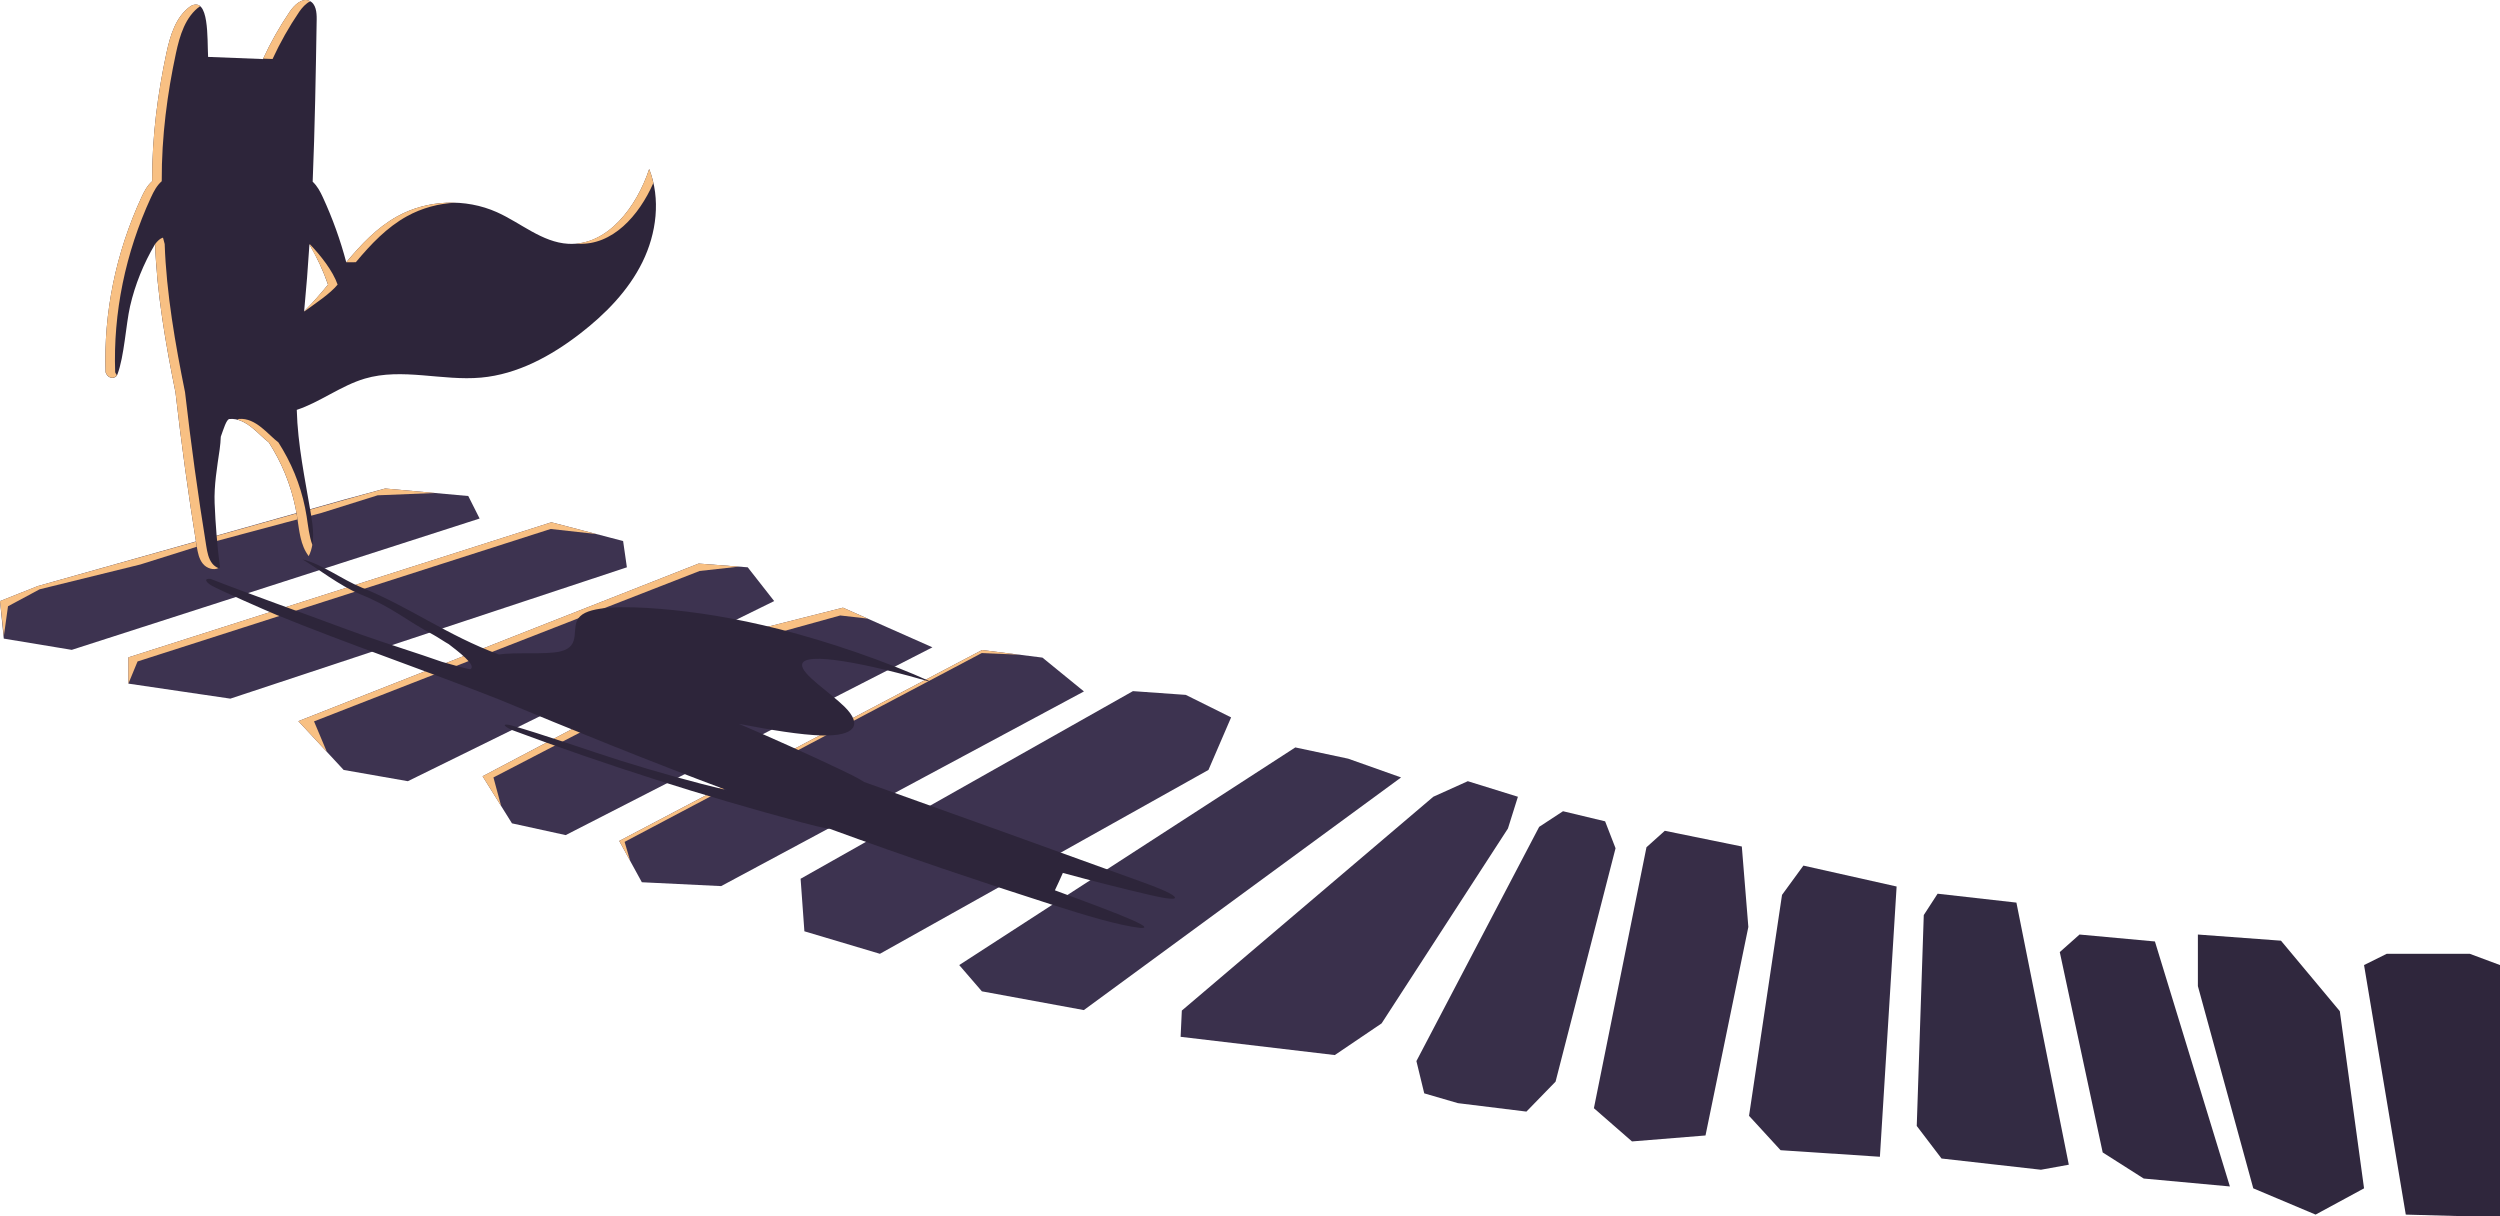 <svg xmlns="http://www.w3.org/2000/svg" width="522" height="254" viewBox="0 0 522 254"><title>Group 3</title><g fill="none" fill-rule="evenodd"><path fill="#2F263C" d="M498.344 199.155h17.348l6.308 2.35V254h-5.52l-14.152-.392-8.715-52.103"/><path fill="#30283E" d="M458.918 195.13l17.348 1.285 12.287 14.72 5.06 36.99-10.12 5.483-13.01-5.484-11.565-42.226"/><path fill="#322941" d="M434.202 195.13l15.745 1.448 15.654 51.154-17.993-1.654-8.567-5.45-8.96-41.835"/><path fill="#332B43" d="M404.574 186.606l16.453 1.858 10.94 54.726-5.814 1.052-20.762-2.345-5.174-6.8 1.467-44.033"/><path fill="#352C45" d="M376.55 180.737l19.464 4.366-3.49 56.43-20.74-1.37-6.585-7.178 6.888-46.132"/><path fill="#372D47" d="M343.784 176.904l-10.978 54.49 7.953 6.936 15.35-1.245 8.946-43.533-1.364-16.804-16.08-3.28"/><path fill="#382F49" d="M321.376 172.65l-25.63 48.905 1.636 6.738 7.026 2.045 14.308 1.763 6.087-6.256 12.524-48.734-2.178-5.62-8.792-2.107"/><path fill="#3A304C" d="M299.27 166.363l-52.504 44.645-.253 5.48 32.19 3.81 9.775-6.614 26.38-40.694 2.082-6.627-10.463-3.25"/><path fill="#3B324E" d="M200.284 201.505l70.178-45.443 11.04 2.35 11.04 3.918-66.237 48.577-21.29-3.917"/><path fill="#3D3350" d="M167.166 183.485l69.39-39.176 11.04.783 9.46 4.7-4.73 10.97-68.6 38.392-15.77-4.7M129.298 175.588l75.75-39.863 12.613 1.583 8.666 7.063-75.75 40.647-16.558-.804M100.763 162.083l58.912-31.066 16.335-4.136 18.68 8.28-76.578 39.21-11.212-2.457M62.293 150.577l83.583-32.907 10.25.784 5.52 7.05-76.486 37.61-13.405-2.35M48.1 145.876l82.794-27.422-.788-5.485-14.982-3.918-88.314 28.206v5.484M80.43 102l-8.675 2.35-60.743 17.14-3.127.88L0 125.507l.788 7.835 14.194 2.35 85.16-27.422-2.366-4.7"/><g fill="#F8C083"><path d="M131.582 179.762l-2.284-4.174 75.75-39.863 7.71.968-7.77-.335-74.57 39.424M104.637 168.29l-3.874-6.207 58.912-31.066 16.334-4.136 5.145 2.282-5.71-.653-15.507 4.29-56.905 29.53M68.24 156.978l-5.947-6.4 83.583-32.908 8.407.643-8.195.906-80.518 31.406M26.81 142.742v-5.484l88.314-28.206 9.43 2.465-9.582-1.068-86.25 27.663M80.43 102L7.884 122.37 0 125.507l.805 7.295.868-6.212 6.6-3.543 21.012-5.177 13.72-4.314 24.138-6.464 11.71-3.673 11.93-.482"/></g><g><path fill="#2D253A" d="M162.935 131.423c-9.8-2.488-17.97-3.694-24.9-4.275-7.958-.666-14.73-.547-16.852 1.49-2.356 2.137.605 6.32-4.312 7.41-3.17.68-9.33.07-12.69.62-10.87-4.037-18.405-9.796-28.65-13.984-4.23-1.73-8.297-4.906-12.393-5.898 2.897 1.715 7.936 5.605 11.997 7.253 6.99 2.835 9.548 5.46 15.37 8.514.69.363 2.502 1.577 3.188 1.94 1.84 1.438 5.847 4.387 4.565 5.215-.254.14-3.444-.81-5.97-1.517-1.318-.465-2.645-.925-4.013-1.377-5.566-1.836-11.45-3.736-16.816-5.75-6.47-2.426-21.3-7.73-27.505-10.203-1.392-.11-1.06.62.195 1.388 1.255.77 11.764 5.39 13.58 6.13 15.042 6.132 30.422 11.35 46.392 17.634 14.99 6.225 31.472 12.935 47.783 19.016-7.243-1.748-14.718-3.823-22.134-6.15-6.36-1.994-16.75-5.666-22.96-7.402-1.684-.47-2.103-.053.035.925 19.264 7.195 39.97 13.806 60.352 19.264 2.128.573 4.342 1.147 6.118 1.407 15.877 5.812 31.495 11.06 46.24 15.788 6.685 2.146 13.998 4.382 18.56 4.89 4.595.234-11.294-5.386-17.856-7.858.575-1.202 1.13-2.412 1.662-3.63 6.3 1.716 12.46 3.276 18.39 4.656 2.71.632 5.808 1.166 4.856.236-.813-.794-3.964-2.008-6.56-2.947-19.748-7.143-39.13-14.15-58.15-20.923-1.31-.843-3.168-1.747-4.984-2.608-6.858-3.257-13.945-6.447-21.163-9.532 6.566 1.248 12.877 2.32 17.396 2.42 6.76.137 8.52-2.16 4.606-6.027-2.987-2.936-8.99-6.766-8.84-8.73.136-2.994 14.045-.165 27.23 3.688-10.05-4.575-21.875-8.555-31.767-11.075M118.64 50.904c-5.452-.31-9.883-4.357-14.875-6.594-6.59-2.953-14.537-2.617-20.84.882-4.195 2.33-7.523 5.854-10.627 9.573-1.218-4.61-2.847-9.148-4.88-13.557-.536-1.16-1.146-2.355-2.132-3.26.463-11.29.652-22.597.838-33.893.025-1.47-.15-3.267-1.493-3.868-1.573-.704-3.185.866-4.154 2.29-2.122 3.127-3.986 6.426-5.566 9.855l-11.46-.45c-.204-3.78.288-12.712-3.62-10.617-3.128 2.172-4.302 6.168-5.098 9.88-1.77 8.268-3.005 17.244-2.963 26.707-1.05.914-1.68 2.153-2.236 3.356-5.36 11.623-7.925 24.138-7.486 36.53.533 1.477 2.077 1.467 2.468.44 1.435-3.77 1.76-10.357 2.646-14.24 1.03-4.49 2.797-8.87 5.22-12.976.344 10.187 2.217 20.926 4.252 30.944 1.232 10.746 2.7 21.462 4.434 32.135.212 1.305.456 2.672 1.297 3.696.84 1.025 2.488 1.534 3.564.73-.568-4.45-.94-8.923-1.116-13.407-.145-3.69.523-7.57 1.053-11.23.13-.896.196-1.773.236-2.645.58-1.592 1.164-3.62 1.794-3.692 3.505-.33 6.172 3.373 8.24 4.9.307.502.616 1.004.913 1.51 2.512 4.278 4.213 9.048 4.98 13.96.45 2.878.655 5.99 2.434 8.278 1.36-2.676.943-5.924.436-8.923-1.213-7.183-2.745-14.388-2.934-21.637 4.81-1.58 9.238-5.055 14.204-6.523 7.8-2.305 16.186.523 24.285-.212 7.608-.69 14.614-4.507 20.666-9.182 5.267-4.068 10.072-8.948 13.018-14.936 2.947-5.988 3.863-13.206 1.41-19.43-2.596 7.868-8.675 16.077-16.91 15.607zm-54.03.125c1.587 2.698 2.885 5.517 3.88 8.407-1.575 1.922-3.216 3.828-4.987 5.568.447-4.652.81-9.312 1.106-13.976z"/><path fill="#F8C083" d="M62.476 2.465c.584-.86 1.404-1.763 2.307-2.198-.053-.03-.095-.068-.152-.094-1.573-.704-3.185.866-4.154 2.292-2.106 3.102-3.956 6.376-5.53 9.777.656.026 1.31.05 1.964.077 1.58-3.43 3.444-6.73 5.566-9.855zM59.05 93.89c-.296-.506-.606-1.008-.913-1.51-2.068-1.527-4.736-5.23-8.24-4.9-.092.01-.183.074-.273.16 2.672.72 4.8 3.474 6.512 4.74.307.502.617 1.004.914 1.51 2.512 4.28 4.214 9.05 4.98 13.96.45 2.88.654 5.99 2.434 8.278.38-.747.61-1.54.75-2.36-.67-1.855-.874-3.94-1.183-5.917-.766-4.91-2.468-9.68-4.98-13.96zM31.535 41.195c.555-1.202 1.186-2.442 2.235-3.356-.043-9.464 1.19-18.44 2.962-26.708.793-3.7 1.964-7.677 5.067-9.853-.486-.416-1.125-.48-1.97-.027-3.128 2.172-4.303 6.167-5.098 9.88-1.77 8.267-3.005 17.243-2.963 26.706-1.05.913-1.68 2.153-2.236 3.355-5.36 11.624-7.926 24.138-7.486 36.53.497 1.38 1.863 1.45 2.363.62-.14-.17-.27-.365-.362-.62-.44-12.392 2.125-24.906 7.486-36.53zm11.534 72.834c-1.734-10.674-3.202-21.39-4.433-32.136-2.036-10.018-3.91-20.757-4.25-30.945l-.35-1.317s-.654.032-1.65 1.33l.05 1.32.043.835.04.71.04.528c.59 9.153 2.267 18.63 4.077 27.538 1.23 10.745 2.7 21.462 4.433 32.135.212 1.303.456 2.67 1.297 3.694.764.93 2.19 1.425 3.253.906-.485-.196-.93-.512-1.253-.906-.84-1.024-1.085-2.39-1.297-3.695zm21.54-63l1.765 3.308c.808 1.664 1.523 3.36 2.118 5.087-.9 1.1-1.828 2.19-2.785 3.252l-2.202 2.328.102-.012c2.392-1.746 5.31-3.646 6.886-5.568-.995-2.89-3.607-6.158-5.768-8.41l-.113.014zm71.82-12.837c-.22-.986-.507-1.96-.88-2.91-2.417 7.326-7.854 14.937-15.236 15.575.11.01.217.027.327.033 7.218.413 12.78-5.845 15.79-12.697zM73.797 53.007l-1.498 1.758 2-.012c1.567-1.878 3.19-3.706 4.955-5.356 1.73-1.618 3.595-3.065 5.673-4.218 3.13-1.74 6.667-2.694 10.24-2.856-4.24-.16-8.526.793-12.24 2.855-3.53 1.96-6.445 4.77-9.13 7.827z"/></g></g></svg>